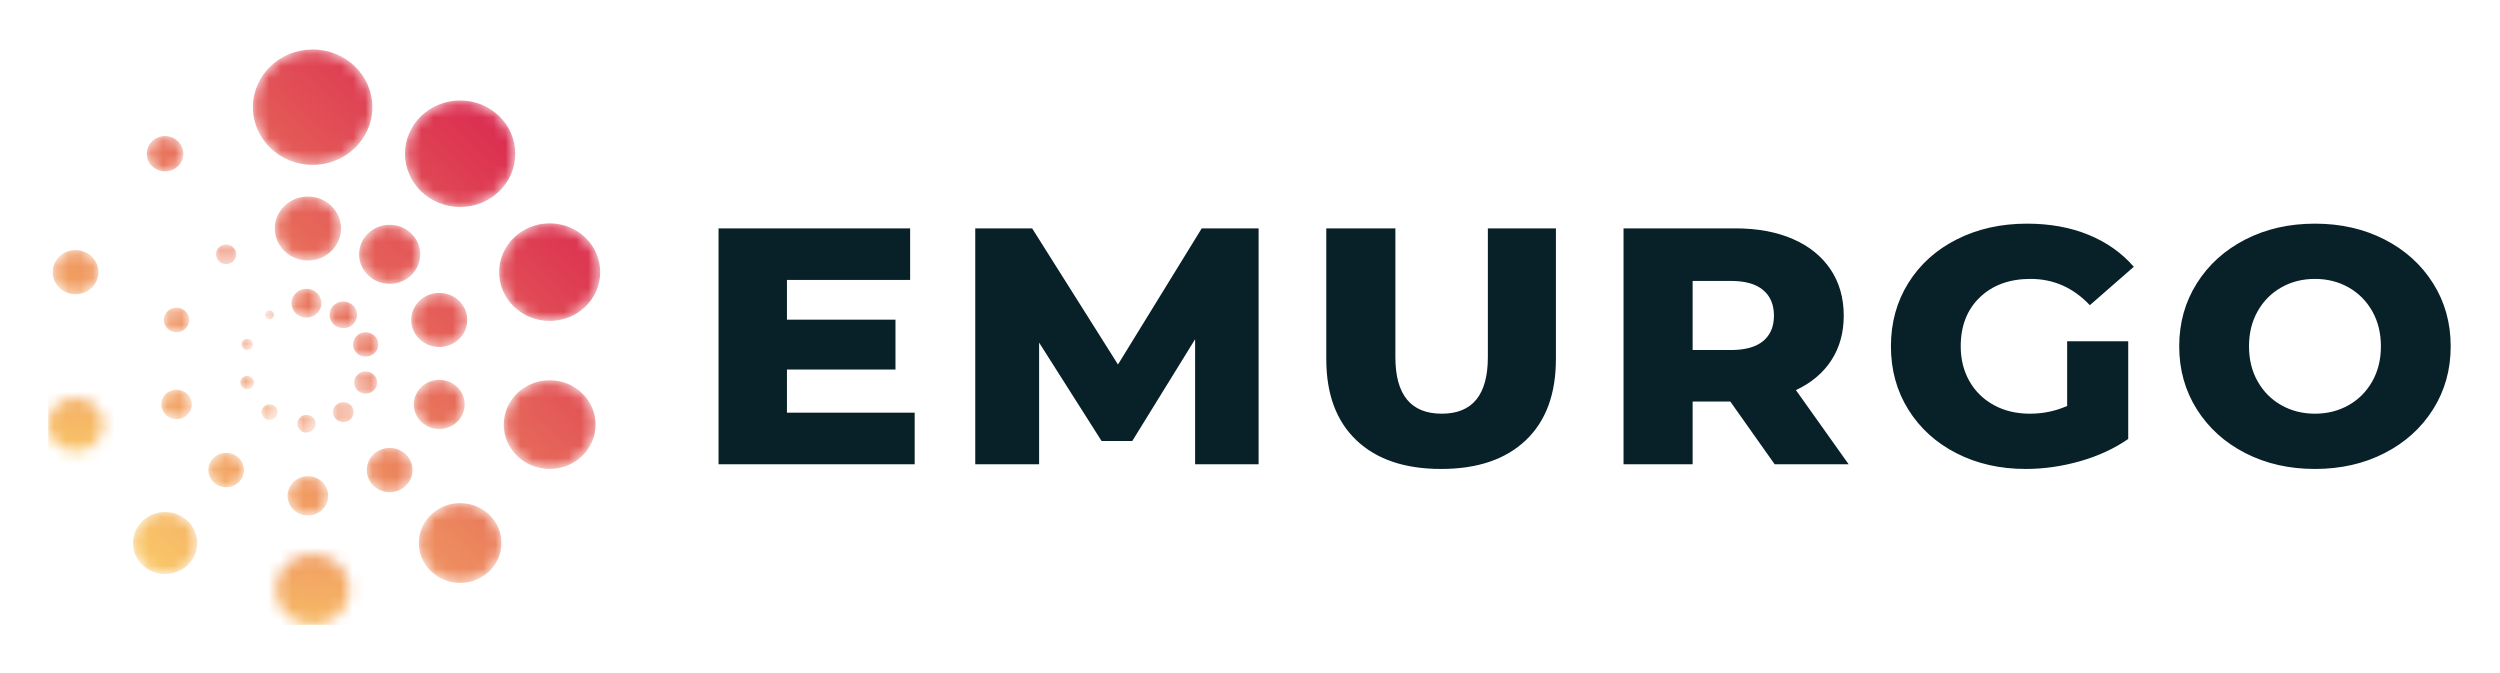 <?xml version="1.0" encoding="UTF-8"?>
<svg width="208px" height="56px" viewBox="0 0 208 56" version="1.1" xmlns="http://www.w3.org/2000/svg" xmlns:xlink="http://www.w3.org/1999/xlink">
    <!-- Generator: Sketch 52.6 (67491) - http://www.bohemiancoding.com/sketch -->
    <title>emurgo-hover</title>
    <desc>Created with Sketch.</desc>
    <defs>
        <path d="M4.726,8.958 C2.192,8.959 0.137,6.975 0.136,4.528 C0.136,2.081 2.19,0.097 4.725,0.097 C7.259,0.096 9.314,2.08 9.314,4.527 C9.314,6.974 7.26,8.958 4.726,8.958" id="path-1"></path>
        <linearGradient x1="-295.738%" y1="395.738%" x2="91.697%" y2="8.303%" id="linearGradient-3">
            <stop stop-color="#FACC69" offset="0%"></stop>
            <stop stop-color="#DA2950" offset="100%"></stop>
        </linearGradient>
        <path d="M4.305,8.247 C1.982,8.247 0.099,6.43 0.099,4.187 C0.099,1.945 1.981,0.126 4.304,0.126 C6.626,0.126 8.509,1.944 8.51,4.186 C8.51,6.428 6.627,8.247 4.305,8.247" id="path-4"></path>
        <linearGradient x1="-311.797%" y1="411.806%" x2="110.969%" y2="-10.97%" id="linearGradient-6">
            <stop stop-color="#FACC69" offset="0%"></stop>
            <stop stop-color="#DA2950" offset="100%"></stop>
        </linearGradient>
        <path d="M3.921,7.403 C1.81,7.403 0.099,5.751 0.098,3.714 C0.098,1.676 1.809,0.023 3.92,0.023 C6.03,0.023 7.742,1.675 7.742,3.712 C7.742,5.751 6.031,7.403 3.921,7.403" id="path-7"></path>
        <linearGradient x1="-262.918%" y1="362.917%" x2="202.282%" y2="-102.283%" id="linearGradient-9">
            <stop stop-color="#FACC69" offset="0%"></stop>
            <stop stop-color="#DA2950" offset="100%"></stop>
        </linearGradient>
        <path d="M3.574,6.692 C1.675,6.692 0.136,5.206 0.135,3.372 C0.135,1.539 1.674,0.052 3.573,0.052 C5.472,0.052 7.011,1.538 7.012,3.371 C7.012,5.205 5.473,6.691 3.574,6.692" id="path-10"></path>
        <linearGradient x1="-169.648%" y1="269.648%" x2="347.44%" y2="-247.44%" id="linearGradient-12">
            <stop stop-color="#FACC69" offset="0%"></stop>
            <stop stop-color="#DA2950" offset="100%"></stop>
        </linearGradient>
        <path d="M2.933,5.919 C1.371,5.789 0.146,4.523 0.146,2.982 C0.145,1.353 1.513,0.032 3.2,0.032 C4.887,0.032 6.255,1.352 6.255,2.981 C6.255,4.523 5.029,5.789 3.467,5.919 L2.933,5.919 Z" id="path-13"></path>
        <linearGradient x1="7.54%" y1="107.833%" x2="25.329%" y2="36.116%" id="linearGradient-15">
            <stop stop-color="#FACC69" offset="0%"></stop>
            <stop stop-color="#DA2950" offset="100%"></stop>
        </linearGradient>
        <path d="M2.828,5.211 C1.352,5.211 0.156,4.056 0.156,2.632 C0.156,1.207 1.352,0.053 2.827,0.052 C4.302,0.052 5.498,1.207 5.498,2.631 C5.498,4.055 4.303,5.21 2.828,5.211" id="path-16"></path>
        <linearGradient x1="-0.997%" y1="100.999%" x2="664.611%" y2="-564.609%" id="linearGradient-18">
            <stop stop-color="#FACC69" offset="0%"></stop>
            <stop stop-color="#DA2950" offset="100%"></stop>
        </linearGradient>
        <path d="M0.012,2.455 L0.012,2.009 C0.127,0.894 1.102,0.023 2.287,0.023 C3.55,0.023 4.575,1.012 4.575,2.232 C4.575,3.451 3.551,4.44 2.288,4.44 C1.102,4.441 0.127,3.57 0.012,2.455 Z" id="path-19"></path>
        <linearGradient x1="-0.875%" y1="73.315%" x2="16.914%" y2="1.598%" id="linearGradient-21">
            <stop stop-color="#FACC69" offset="0%"></stop>
            <stop stop-color="#DA2950" offset="100%"></stop>
        </linearGradient>
        <path d="M2.095,3.802 C1.043,3.803 0.191,2.98 0.19,1.964 C0.19,0.949 1.042,0.126 2.094,0.126 C3.145,0.126 3.998,0.949 3.998,1.964 C3.998,2.979 3.146,3.802 2.095,3.802" id="path-22"></path>
        <linearGradient x1="-226.686%" y1="326.691%" x2="707.138%" y2="-607.133%" id="linearGradient-24">
            <stop stop-color="#FACC69" offset="0%"></stop>
            <stop stop-color="#DA2950" offset="100%"></stop>
        </linearGradient>
        <path d="M1.673,3.031 C0.833,3.031 0.152,2.374 0.152,1.563 C0.152,0.753 0.832,0.095 1.672,0.095 C2.512,0.095 3.193,0.752 3.193,1.563 C3.193,2.374 2.512,3.031 1.673,3.031" id="path-25"></path>
        <linearGradient x1="-586.334%" y1="686.334%" x2="583.039%" y2="-483.039%" id="linearGradient-27">
            <stop stop-color="#FACC69" offset="0%"></stop>
            <stop stop-color="#DA2950" offset="100%"></stop>
        </linearGradient>
        <path d="M5.121,9.719 C2.375,9.72 0.148,7.57 0.148,4.918 C0.148,2.267 2.374,0.117 5.12,0.117 C7.866,0.116 10.092,2.266 10.093,4.917 C10.093,7.569 7.867,9.719 5.121,9.719" id="path-28"></path>
        <linearGradient x1="-226.816%" y1="326.81%" x2="130.73%" y2="-30.73%" id="linearGradient-30">
            <stop stop-color="#FACC69" offset="0%"></stop>
            <stop stop-color="#DA2950" offset="100%"></stop>
        </linearGradient>
        <path d="M2.699,4.973 C1.295,4.973 0.156,3.874 0.156,2.518 C0.156,1.162 1.294,0.062 2.698,0.062 C4.103,0.062 5.242,1.161 5.242,2.517 C5.242,3.874 4.104,4.973 2.699,4.973" id="path-31"></path>
        <linearGradient x1="-431.253%" y1="531.255%" x2="267.864%" y2="-167.862%" id="linearGradient-33">
            <stop stop-color="#FACC69" offset="0%"></stop>
            <stop stop-color="#DA2950" offset="100%"></stop>
        </linearGradient>
        <path d="M2.412,4.668 C1.125,4.668 0.082,3.661 0.082,2.418 C0.081,1.175 1.125,0.168 2.412,0.168 C3.699,0.167 4.742,1.175 4.743,2.417 C4.743,3.66 3.699,4.668 2.412,4.668" id="path-34"></path>
        <linearGradient x1="-459.66%" y1="559.661%" x2="303.196%" y2="-203.196%" id="linearGradient-36">
            <stop stop-color="#FACC69" offset="0%"></stop>
            <stop stop-color="#DA2950" offset="100%"></stop>
        </linearGradient>
        <path d="M2.22,4.264 C1.051,4.265 0.102,3.349 0.102,2.22 C0.102,1.09 1.05,0.175 2.22,0.175 C3.389,0.174 4.338,1.09 4.338,2.219 C4.338,3.349 3.39,4.264 2.22,4.264" id="path-37"></path>
        <linearGradient x1="-425.623%" y1="525.643%" x2="413.799%" y2="-313.816%" id="linearGradient-39">
            <stop stop-color="#FACC69" offset="0%"></stop>
            <stop stop-color="#DA2950" offset="100%"></stop>
        </linearGradient>
        <path d="M1.931,3.774 C0.879,3.774 0.026,2.95 0.026,1.934 C0.026,0.918 0.878,0.095 1.931,0.094 C2.983,0.094 3.836,0.918 3.836,1.934 C3.836,2.95 2.983,3.774 1.931,3.774" id="path-40"></path>
        <linearGradient x1="-350.533%" y1="450.514%" x2="582.585%" y2="-482.558%" id="linearGradient-42">
            <stop stop-color="#FACC69" offset="0%"></stop>
            <stop stop-color="#DA2950" offset="100%"></stop>
        </linearGradient>
        <path d="M1.847,3.305 C0.913,3.305 0.155,2.573 0.154,1.671 C0.154,0.768 0.912,0.036 1.847,0.036 C2.782,0.036 3.54,0.768 3.54,1.67 C3.54,2.573 2.782,3.305 1.847,3.305" id="path-43"></path>
        <linearGradient x1="-266.956%" y1="366.975%" x2="783.285%" y2="-683.326%" id="linearGradient-45">
            <stop stop-color="#FACC69" offset="0%"></stop>
            <stop stop-color="#DA2950" offset="100%"></stop>
        </linearGradient>
        <path d="M1.572,2.993 C0.754,2.993 0.091,2.353 0.091,1.564 C0.091,0.775 0.754,0.135 1.571,0.135 C2.389,0.135 3.052,0.774 3.052,1.564 C3.052,2.353 2.389,2.993 1.572,2.993" id="path-46"></path>
        <linearGradient x1="-233.81%" y1="333.804%" x2="967.253%" y2="-867.259%" id="linearGradient-48">
            <stop stop-color="#FACC69" offset="0%"></stop>
            <stop stop-color="#DA2950" offset="100%"></stop>
        </linearGradient>
        <path d="M1.282,2.518 C0.582,2.518 0.014,1.97 0.014,1.294 C0.014,0.618 0.582,0.07 1.282,0.07 C1.982,0.069 2.55,0.618 2.55,1.294 C2.55,1.969 1.982,2.517 1.282,2.518" id="path-49"></path>
        <linearGradient x1="-309.824%" y1="409.819%" x2="1092.644%" y2="-992.649%" id="linearGradient-51">
            <stop stop-color="#FACC69" offset="0%"></stop>
            <stop stop-color="#DA2950" offset="100%"></stop>
        </linearGradient>
        <path d="M1.09,2.14 C0.507,2.14 0.034,1.684 0.034,1.121 C0.034,0.559 0.507,0.103 1.089,0.102 C1.672,0.102 2.144,0.558 2.145,1.121 C2.145,1.684 1.672,2.14 1.09,2.14" id="path-52"></path>
        <linearGradient x1="-553.308%" y1="653.302%" x2="1131.72%" y2="-1031.726%" id="linearGradient-54">
            <stop stop-color="#FACC69" offset="0%"></stop>
            <stop stop-color="#DA2950" offset="100%"></stop>
        </linearGradient>
        <path d="M0.994,1.664 C0.529,1.664 0.151,1.3 0.151,0.85 C0.151,0.401 0.529,0.037 0.994,0.037 C1.459,0.037 1.836,0.401 1.836,0.85 C1.837,1.3 1.46,1.664 0.994,1.664" id="path-55"></path>
        <linearGradient x1="-995.383%" y1="1095.387%" x2="1114.789%" y2="-1014.785%" id="linearGradient-57">
            <stop stop-color="#FACC69" offset="0%"></stop>
            <stop stop-color="#DA2950" offset="100%"></stop>
        </linearGradient>
        <path d="M2.808,5.442 C1.286,5.442 0.052,4.251 0.052,2.782 C0.051,1.312 1.285,0.121 2.807,0.12 C4.329,0.12 5.563,1.311 5.563,2.781 C5.563,4.25 4.33,5.442 2.808,5.442" id="path-58"></path>
        <linearGradient x1="-351.864%" y1="451.863%" x2="293.299%" y2="-193.299%" id="linearGradient-60">
            <stop stop-color="#FACC69" offset="0%"></stop>
            <stop stop-color="#DA2950" offset="100%"></stop>
        </linearGradient>
        <path d="M1.147,2.361 C0.514,2.361 0,1.865 0,1.254 C0,0.642 0.513,0.147 1.146,0.147 C1.78,0.146 2.293,0.642 2.293,1.253 C2.293,1.865 1.78,2.36 1.147,2.361" id="path-61"></path>
        <linearGradient x1="-819.927%" y1="919.923%" x2="730.818%" y2="-630.822%" id="linearGradient-63">
            <stop stop-color="#FACC69" offset="0%"></stop>
            <stop stop-color="#DA2950" offset="100%"></stop>
        </linearGradient>
        <path d="M1.088,2.135 C0.508,2.135 0.038,1.681 0.038,1.12 C0.037,0.56 0.508,0.106 1.088,0.106 C1.668,0.106 2.139,0.56 2.139,1.12 C2.139,1.681 1.669,2.135 1.088,2.135" id="path-64"></path>
        <linearGradient x1="-883.76%" y1="983.75%" x2="808.348%" y2="-708.358%" id="linearGradient-66">
            <stop stop-color="#FACC69" offset="0%"></stop>
            <stop stop-color="#DA2950" offset="100%"></stop>
        </linearGradient>
        <path d="M1.088,1.876 C0.561,1.876 0.133,1.463 0.133,0.954 C0.133,0.445 0.561,0.032 1.088,0.032 C1.615,0.032 2.043,0.444 2.043,0.954 C2.043,1.463 1.616,1.876 1.088,1.876" id="path-67"></path>
        <linearGradient x1="-892.323%" y1="992.231%" x2="969.693%" y2="-869.598%" id="linearGradient-69">
            <stop stop-color="#FACC69" offset="0%"></stop>
            <stop stop-color="#DA2950" offset="100%"></stop>
        </linearGradient>
        <path d="M0.955,1.835 C0.48,1.835 0.096,1.464 0.096,1.006 C0.096,0.548 0.48,0.177 0.955,0.177 C1.429,0.176 1.814,0.548 1.814,1.006 C1.814,1.464 1.429,1.835 0.955,1.835" id="path-70"></path>
        <linearGradient x1="-869.213%" y1="969.318%" x2="1200.41%" y2="-1100.536%" id="linearGradient-72">
            <stop stop-color="#FACC69" offset="0%"></stop>
            <stop stop-color="#DA2950" offset="100%"></stop>
        </linearGradient>
        <path d="M0.767,1.598 C0.346,1.598 0.004,1.268 0.004,0.861 C0.004,0.454 0.346,0.124 0.767,0.124 C1.189,0.124 1.53,0.454 1.53,0.861 C1.531,1.268 1.189,1.598 0.767,1.598" id="path-73"></path>
        <linearGradient x1="-850.834%" y1="950.723%" x2="1478.794%" y2="-1378.612%" id="linearGradient-75">
            <stop stop-color="#FACC69" offset="0%"></stop>
            <stop stop-color="#DA2950" offset="100%"></stop>
        </linearGradient>
        <path d="M0.772,1.465 C0.403,1.465 0.105,1.177 0.104,0.821 C0.104,0.465 0.403,0.177 0.772,0.177 C1.14,0.176 1.439,0.465 1.439,0.821 C1.439,1.177 1.14,1.465 0.772,1.465" id="path-76"></path>
        <linearGradient x1="-901.454%" y1="1001.582%" x2="1762.509%" y2="-1662.764%" id="linearGradient-78">
            <stop stop-color="#FACC69" offset="0%"></stop>
            <stop stop-color="#DA2950" offset="100%"></stop>
        </linearGradient>
        <path d="M0.638,1.135 C0.322,1.135 0.067,0.888 0.067,0.584 C0.067,0.279 0.322,0.032 0.638,0.032 C0.954,0.032 1.21,0.279 1.21,0.583 C1.21,0.888 0.954,1.135 0.638,1.135" id="path-79"></path>
        <linearGradient x1="-1089.498%" y1="1189.505%" x2="2021.367%" y2="-1921.36%" id="linearGradient-81">
            <stop stop-color="#FACC69" offset="0%"></stop>
            <stop stop-color="#DA2950" offset="100%"></stop>
        </linearGradient>
        <path d="M0.638,1.024 C0.375,1.024 0.162,0.818 0.162,0.565 C0.162,0.311 0.375,0.106 0.638,0.105 C0.9,0.105 1.113,0.311 1.113,0.565 C1.113,0.818 0.901,1.024 0.638,1.024" id="path-82"></path>
        <linearGradient x1="-1490.2%" y1="1589.893%" x2="2247.734%" y2="-2147.287%" id="linearGradient-84">
            <stop stop-color="#FACC69" offset="0%"></stop>
            <stop stop-color="#DA2950" offset="100%"></stop>
        </linearGradient>
        <path d="M0.387,0.879 C0.178,0.879 0.007,0.715 0.007,0.512 C0.007,0.31 0.177,0.146 0.387,0.146 C0.597,0.146 0.767,0.31 0.767,0.512 C0.767,0.715 0.597,0.879 0.387,0.879" id="path-85"></path>
        <linearGradient x1="-2168.403%" y1="2268.393%" x2="2512.041%" y2="-2412.052%" id="linearGradient-87">
            <stop stop-color="#FACC69" offset="0%"></stop>
            <stop stop-color="#DA2950" offset="100%"></stop>
        </linearGradient>
        <path d="M1.343,2.412 C0.657,2.412 0.101,1.875 0.101,1.213 C0.101,0.55 0.657,0.013 1.343,0.013 C2.029,0.013 2.585,0.55 2.586,1.212 C2.586,1.875 2.03,2.412 1.343,2.412" id="path-88"></path>
        <linearGradient x1="-710.543%" y1="810.537%" x2="720.527%" y2="-620.533%" id="linearGradient-90">
            <stop stop-color="#FACC69" offset="0%"></stop>
            <stop stop-color="#DA2950" offset="100%"></stop>
        </linearGradient>
    </defs>
    <g id="emurgo-hover" stroke="none" stroke-width="1" fill="none" fill-rule="evenodd">
        <g id="Emurgo_Logo_RGB" transform="translate(4, 4)">
            <path d="M61.474,30.335 L61.474,26.747 L70.504,26.747 L70.504,22.598 L61.474,22.598 L61.474,19.29 L71.723,19.29 L71.723,15 L55.783,15 L55.783,34.625 L72.101,34.625 L72.101,30.335 L61.474,30.335 Z M100.717,34.625 L100.717,15 L95.984,15 L89.016,26.326 L81.874,15 L77.141,15 L77.141,34.625 L82.454,34.625 L82.454,24.504 L87.651,32.69 L90.206,32.69 L95.433,24.224 L95.433,34.625 L100.717,34.625 Z M115.899,35.017 C118.919,35.017 121.265,34.223 122.94,32.634 C124.614,31.046 125.451,28.794 125.451,25.878 L125.451,15 L119.79,15 L119.79,25.71 C119.79,28.849 118.512,30.419 115.957,30.419 C113.383,30.419 112.096,28.849 112.096,25.71 L112.096,15 L106.347,15 L106.347,25.878 C106.347,28.794 107.184,31.046 108.858,32.634 C110.532,34.223 112.879,35.017 115.899,35.017 Z M143.65,34.625 L149.806,34.625 L145.421,28.457 C146.699,27.859 147.681,27.032 148.368,25.976 C149.055,24.92 149.399,23.682 149.399,22.261 C149.399,20.785 149.031,19.5 148.296,18.406 C147.56,17.313 146.515,16.472 145.16,15.883 C143.805,15.295 142.208,15 140.369,15 L131.078,15 L131.078,34.625 L136.827,34.625 L136.827,29.41 L139.963,29.41 L143.65,34.625 Z M143.592,22.261 C143.592,23.177 143.292,23.883 142.692,24.378 C142.092,24.873 141.201,25.121 140.021,25.121 L136.827,25.121 L136.827,19.374 L140.021,19.374 C141.201,19.374 142.092,19.626 142.692,20.131 C143.292,20.635 143.592,21.346 143.592,22.261 Z M167.987,29.775 C167.019,30.205 165.984,30.419 164.88,30.419 C163.758,30.419 162.761,30.181 161.89,29.704 C161.019,29.228 160.341,28.565 159.857,27.714 C159.374,26.864 159.132,25.896 159.132,24.812 C159.132,23.112 159.664,21.752 160.728,20.733 C161.793,19.715 163.197,19.205 164.939,19.205 C166.855,19.205 168.5,19.934 169.875,21.392 L173.533,18.196 C172.526,17.038 171.268,16.15 169.758,15.533 C168.249,14.916 166.545,14.608 164.648,14.608 C162.48,14.608 160.535,15.042 158.812,15.912 C157.089,16.78 155.744,17.991 154.776,19.542 C153.808,21.093 153.325,22.85 153.325,24.812 C153.325,26.775 153.808,28.532 154.776,30.083 C155.744,31.634 157.08,32.844 158.783,33.713 C160.486,34.582 162.403,35.017 164.532,35.017 C166.042,35.017 167.552,34.802 169.061,34.372 C170.571,33.942 171.907,33.326 173.068,32.522 L173.068,24.392 L167.987,24.392 L167.987,29.775 Z M188.605,35.017 C190.753,35.017 192.683,34.578 194.397,33.699 C196.109,32.821 197.455,31.606 198.432,30.055 C199.411,28.504 199.898,26.756 199.898,24.812 C199.898,22.869 199.411,21.121 198.432,19.57 C197.455,18.019 196.109,16.804 194.397,15.925 C192.683,15.047 190.753,14.608 188.605,14.608 C186.456,14.608 184.525,15.047 182.812,15.925 C181.099,16.804 179.754,18.019 178.777,19.57 C177.799,21.121 177.31,22.869 177.31,24.812 C177.31,26.756 177.799,28.504 178.777,30.055 C179.754,31.606 181.099,32.821 182.812,33.699 C184.525,34.578 186.456,35.017 188.605,35.017 Z M188.605,30.419 C187.578,30.419 186.649,30.186 185.817,29.718 C184.985,29.251 184.327,28.593 183.843,27.742 C183.359,26.892 183.117,25.915 183.117,24.812 C183.117,23.71 183.359,22.733 183.843,21.883 C184.327,21.033 184.985,20.374 185.817,19.906 C186.649,19.439 187.578,19.205 188.605,19.205 C189.63,19.205 190.56,19.439 191.392,19.906 C192.225,20.374 192.883,21.033 193.367,21.883 C193.85,22.733 194.092,23.71 194.092,24.812 C194.092,25.915 193.85,26.892 193.367,27.742 C192.883,28.593 192.225,29.251 191.392,29.718 C190.56,30.186 189.63,30.419 188.605,30.419 Z" id="Fill-1" fill="#082027"></path>
            <g id="Group-4" transform="translate(29.559, 4.263)">
                <mask id="mask-2" fill="white">
                    <use xlink:href="#path-1"></use>
                </mask>
                <g id="Clip-3"></g>
                <path d="M4.726,8.958 C2.192,8.959 0.137,6.975 0.136,4.528 C0.136,2.081 2.19,0.097 4.725,0.097 C7.259,0.096 9.314,2.08 9.314,4.527 C9.314,6.974 7.26,8.958 4.726,8.958" id="Fill-2" fill="url(#linearGradient-3)" mask="url(#mask-2)"></path>
            </g>
            <g id="Group-7" transform="translate(37.428, 14.456)">
                <mask id="mask-5" fill="white">
                    <use xlink:href="#path-4"></use>
                </mask>
                <g id="Clip-6"></g>
                <path d="M4.305,8.247 C1.982,8.247 0.099,6.43 0.099,4.187 C0.099,1.945 1.981,0.126 4.304,0.126 C6.626,0.126 8.509,1.944 8.51,4.186 C8.51,6.428 6.627,8.247 4.305,8.247" id="Fill-5" fill="url(#linearGradient-6)" mask="url(#mask-5)"></path>
            </g>
            <g id="Group-10" transform="translate(37.812, 27.614)">
                <mask id="mask-8" fill="white">
                    <use xlink:href="#path-7"></use>
                </mask>
                <g id="Clip-9"></g>
                <path d="M3.921,7.403 C1.81,7.403 0.099,5.751 0.098,3.714 C0.098,1.676 1.809,0.023 3.92,0.023 C6.03,0.023 7.742,1.675 7.742,3.712 C7.742,5.751 6.031,7.403 3.921,7.403" id="Fill-8" fill="url(#linearGradient-9)" mask="url(#mask-8)"></path>
            </g>
            <g id="Group-13" transform="translate(30.71, 37.807)">
                <mask id="mask-11" fill="white">
                    <use xlink:href="#path-10"></use>
                </mask>
                <g id="Clip-12"></g>
                <path d="M3.574,6.692 C1.675,6.692 0.136,5.206 0.135,3.372 C0.135,1.539 1.674,0.052 3.573,0.052 C5.472,0.052 7.011,1.538 7.012,3.371 C7.012,5.205 5.473,6.691 3.574,6.692" id="Fill-11" fill="url(#linearGradient-12)" mask="url(#mask-11)"></path>
            </g>
            <g id="Group-16" transform="translate(18.81, 42.069)">
                <mask id="mask-14" fill="white">
                    <use xlink:href="#path-13"></use>
                </mask>
                <g id="Clip-15"></g>
                <polygon id="Fill-14" fill="url(#linearGradient-15)" mask="url(#mask-14)" points="-18.798 5.919 181.088 5.919 181.088 -41.953 -18.798 -41.953"></polygon>
            </g>
            <g id="Group-19" transform="translate(6.91, 38.548)">
                <mask id="mask-17" fill="white">
                    <use xlink:href="#path-16"></use>
                </mask>
                <g id="Clip-18"></g>
                <path d="M2.828,5.211 C1.352,5.211 0.156,4.056 0.156,2.632 C0.156,1.207 1.352,0.053 2.827,0.052 C4.302,0.052 5.498,1.207 5.498,2.631 C5.498,4.055 4.303,5.21 2.828,5.211" id="Fill-17" fill="url(#linearGradient-18)" mask="url(#mask-17)"></path>
            </g>
            <g id="Group-22" transform="translate(0, 29.097)">
                <mask id="mask-20" fill="white">
                    <use xlink:href="#path-19"></use>
                </mask>
                <g id="Clip-21"></g>
                <polygon id="Fill-20" fill="url(#linearGradient-21)" mask="url(#mask-20)" points="0.012 18.892 199.898 18.892 199.898 -28.98 0.012 -28.98"></polygon>
            </g>
            <g id="Group-25" transform="translate(0.192, 16.68)">
                <mask id="mask-23" fill="white">
                    <use xlink:href="#path-22"></use>
                </mask>
                <g id="Clip-24"></g>
                <path d="M2.095,3.802 C1.043,3.803 0.191,2.98 0.19,1.964 C0.19,0.949 1.042,0.126 2.094,0.126 C3.145,0.126 3.998,0.949 3.998,1.964 C3.998,2.979 3.146,3.802 2.095,3.802" id="Fill-23" fill="url(#linearGradient-24)" mask="url(#mask-23)"></path>
            </g>
            <g id="Group-28" transform="translate(8.061, 7.228)">
                <mask id="mask-26" fill="white">
                    <use xlink:href="#path-25"></use>
                </mask>
                <g id="Clip-27"></g>
                <path d="M1.673,3.031 C0.833,3.031 0.152,2.374 0.152,1.563 C0.152,0.753 0.832,0.095 1.672,0.095 C2.512,0.095 3.193,0.752 3.193,1.563 C3.193,2.374 2.512,3.031 1.673,3.031" id="Fill-26" fill="url(#linearGradient-27)" mask="url(#mask-26)"></path>
            </g>
            <g id="Group-31" transform="translate(16.891, 0)">
                <mask id="mask-29" fill="white">
                    <use xlink:href="#path-28"></use>
                </mask>
                <g id="Clip-30"></g>
                <path d="M5.121,9.719 C2.375,9.72 0.148,7.57 0.148,4.918 C0.148,2.267 2.374,0.117 5.12,0.117 C7.866,0.116 10.092,2.266 10.093,4.917 C10.093,7.569 7.867,9.719 5.121,9.719" id="Fill-29" fill="url(#linearGradient-30)" mask="url(#mask-29)"></path>
            </g>
            <g id="Group-34" transform="translate(25.72, 14.641)">
                <mask id="mask-32" fill="white">
                    <use xlink:href="#path-31"></use>
                </mask>
                <g id="Clip-33"></g>
                <path d="M2.699,4.973 C1.295,4.973 0.156,3.874 0.156,2.518 C0.156,1.162 1.294,0.062 2.698,0.062 C4.103,0.062 5.242,1.161 5.242,2.517 C5.242,3.874 4.104,4.973 2.699,4.973" id="Fill-32" fill="url(#linearGradient-33)" mask="url(#mask-32)"></path>
            </g>
            <g id="Group-37" transform="translate(30.134, 20.201)">
                <mask id="mask-35" fill="white">
                    <use xlink:href="#path-34"></use>
                </mask>
                <g id="Clip-36"></g>
                <path d="M2.412,4.668 C1.125,4.668 0.082,3.661 0.082,2.418 C0.081,1.175 1.125,0.168 2.412,0.168 C3.699,0.167 4.742,1.175 4.743,2.417 C4.743,3.66 3.699,4.668 2.412,4.668" id="Fill-35" fill="url(#linearGradient-36)" mask="url(#mask-35)"></path>
            </g>
            <g id="Group-40" transform="translate(30.326, 27.429)">
                <mask id="mask-38" fill="white">
                    <use xlink:href="#path-37"></use>
                </mask>
                <g id="Clip-39"></g>
                <path d="M2.22,4.264 C1.051,4.265 0.102,3.349 0.102,2.22 C0.102,1.09 1.05,0.175 2.22,0.175 C3.389,0.174 4.338,1.09 4.338,2.219 C4.338,3.349 3.39,4.264 2.22,4.264" id="Fill-38" fill="url(#linearGradient-39)" mask="url(#mask-38)"></path>
            </g>
            <g id="Group-43" transform="translate(26.488, 33.174)">
                <mask id="mask-41" fill="white">
                    <use xlink:href="#path-40"></use>
                </mask>
                <g id="Clip-42"></g>
                <path d="M1.931,3.774 C0.879,3.774 0.026,2.95 0.026,1.934 C0.026,0.918 0.878,0.095 1.931,0.094 C2.983,0.094 3.836,0.918 3.836,1.934 C3.836,2.95 2.983,3.774 1.931,3.774" id="Fill-41" fill="url(#linearGradient-42)" mask="url(#mask-41)"></path>
            </g>
            <g id="Group-46" transform="translate(19.77, 35.583)">
                <mask id="mask-44" fill="white">
                    <use xlink:href="#path-43"></use>
                </mask>
                <g id="Clip-45"></g>
                <path d="M1.847,3.305 C0.913,3.305 0.155,2.573 0.154,1.671 C0.154,0.768 0.912,0.036 1.847,0.036 C2.782,0.036 3.54,0.768 3.54,1.67 C3.54,2.573 2.782,3.305 1.847,3.305" id="Fill-44" fill="url(#linearGradient-45)" mask="url(#mask-44)"></path>
            </g>
            <g id="Group-49" transform="translate(13.244, 33.544)">
                <mask id="mask-47" fill="white">
                    <use xlink:href="#path-46"></use>
                </mask>
                <g id="Clip-48"></g>
                <path d="M1.572,2.993 C0.754,2.993 0.091,2.353 0.091,1.564 C0.091,0.775 0.754,0.135 1.571,0.135 C2.389,0.135 3.052,0.774 3.052,1.564 C3.052,2.353 2.389,2.993 1.572,2.993" id="Fill-47" fill="url(#linearGradient-48)" mask="url(#mask-47)"></path>
            </g>
            <g id="Group-52" transform="translate(9.405, 28.355)">
                <mask id="mask-50" fill="white">
                    <use xlink:href="#path-49"></use>
                </mask>
                <g id="Clip-51"></g>
                <path d="M1.282,2.518 C0.582,2.518 0.014,1.97 0.014,1.294 C0.014,0.618 0.582,0.07 1.282,0.07 C1.982,0.069 2.55,0.618 2.55,1.294 C2.55,1.969 1.982,2.517 1.282,2.518" id="Fill-50" fill="url(#linearGradient-51)" mask="url(#mask-50)"></path>
            </g>
            <g id="Group-55" transform="translate(9.597, 21.498)">
                <mask id="mask-53" fill="white">
                    <use xlink:href="#path-52"></use>
                </mask>
                <g id="Clip-54"></g>
                <path d="M1.09,2.14 C0.507,2.14 0.034,1.684 0.034,1.121 C0.034,0.559 0.507,0.103 1.089,0.102 C1.672,0.102 2.144,0.558 2.145,1.121 C2.145,1.684 1.672,2.14 1.09,2.14" id="Fill-53" fill="url(#linearGradient-54)" mask="url(#mask-53)"></path>
            </g>
            <g id="Group-58" transform="translate(13.82, 16.309)">
                <mask id="mask-56" fill="white">
                    <use xlink:href="#path-55"></use>
                </mask>
                <g id="Clip-57"></g>
                <path d="M0.994,1.664 C0.529,1.664 0.151,1.3 0.151,0.85 C0.151,0.401 0.529,0.037 0.994,0.037 C1.459,0.037 1.836,0.401 1.836,0.85 C1.837,1.3 1.46,1.664 0.994,1.664" id="Fill-56" fill="url(#linearGradient-57)" mask="url(#mask-56)"></path>
            </g>
            <g id="Group-61" transform="translate(18.81, 12.232)">
                <mask id="mask-59" fill="white">
                    <use xlink:href="#path-58"></use>
                </mask>
                <g id="Clip-60"></g>
                <path d="M2.808,5.442 C1.286,5.442 0.052,4.251 0.052,2.782 C0.051,1.312 1.285,0.121 2.807,0.12 C4.329,0.12 5.563,1.311 5.563,2.781 C5.563,4.25 4.33,5.442 2.808,5.442" id="Fill-59" fill="url(#linearGradient-60)" mask="url(#mask-59)"></path>
            </g>
            <g id="Group-64" transform="translate(23.417, 20.942)">
                <mask id="mask-62" fill="white">
                    <use xlink:href="#path-61"></use>
                </mask>
                <g id="Clip-63"></g>
                <path d="M1.147,2.361 C0.514,2.361 0,1.865 0,1.254 C0,0.642 0.513,0.147 1.146,0.147 C1.78,0.146 2.293,0.642 2.293,1.253 C2.293,1.865 1.78,2.36 1.147,2.361" id="Fill-62" fill="url(#linearGradient-63)" mask="url(#mask-62)"></path>
            </g>
            <g id="Group-67" transform="translate(25.336, 23.537)">
                <mask id="mask-65" fill="white">
                    <use xlink:href="#path-64"></use>
                </mask>
                <g id="Clip-66"></g>
                <path d="M1.088,2.135 C0.508,2.135 0.038,1.681 0.038,1.12 C0.037,0.56 0.508,0.106 1.088,0.106 C1.668,0.106 2.139,0.56 2.139,1.12 C2.139,1.681 1.669,2.135 1.088,2.135" id="Fill-65" fill="url(#linearGradient-66)" mask="url(#mask-65)"></path>
            </g>
            <g id="Group-70" transform="translate(25.336, 26.873)">
                <mask id="mask-68" fill="white">
                    <use xlink:href="#path-67"></use>
                </mask>
                <g id="Clip-69"></g>
                <path d="M1.088,1.876 C0.561,1.876 0.133,1.463 0.133,0.954 C0.133,0.445 0.561,0.032 1.088,0.032 C1.615,0.032 2.043,0.444 2.043,0.954 C2.043,1.463 1.616,1.876 1.088,1.876" id="Fill-68" fill="url(#linearGradient-69)" mask="url(#mask-68)"></path>
            </g>
            <g id="Group-73" transform="translate(23.608, 29.282)">
                <mask id="mask-71" fill="white">
                    <use xlink:href="#path-70"></use>
                </mask>
                <g id="Clip-72"></g>
                <path d="M0.955,1.835 C0.48,1.835 0.096,1.464 0.096,1.006 C0.096,0.548 0.48,0.177 0.955,0.177 C1.429,0.176 1.814,0.548 1.814,1.006 C1.814,1.464 1.429,1.835 0.955,1.835" id="Fill-71" fill="url(#linearGradient-72)" mask="url(#mask-71)"></path>
            </g>
            <g id="Group-76" transform="translate(20.729, 30.394)">
                <mask id="mask-74" fill="white">
                    <use xlink:href="#path-73"></use>
                </mask>
                <g id="Clip-75"></g>
                <path d="M0.767,1.598 C0.346,1.598 0.004,1.268 0.004,0.861 C0.004,0.454 0.346,0.124 0.767,0.124 C1.189,0.124 1.53,0.454 1.53,0.861 C1.531,1.268 1.189,1.598 0.767,1.598" id="Fill-74" fill="url(#linearGradient-75)" mask="url(#mask-74)"></path>
            </g>
            <g id="Group-79" transform="translate(17.658, 29.467)">
                <mask id="mask-77" fill="white">
                    <use xlink:href="#path-76"></use>
                </mask>
                <g id="Clip-78"></g>
                <path d="M0.772,1.465 C0.403,1.465 0.105,1.177 0.104,0.821 C0.104,0.465 0.403,0.177 0.772,0.177 C1.14,0.176 1.439,0.465 1.439,0.821 C1.439,1.177 1.14,1.465 0.772,1.465" id="Fill-77" fill="url(#linearGradient-78)" mask="url(#mask-77)"></path>
            </g>
            <g id="Group-82" transform="translate(15.931, 27.243)">
                <mask id="mask-80" fill="white">
                    <use xlink:href="#path-79"></use>
                </mask>
                <g id="Clip-81"></g>
                <path d="M0.638,1.135 C0.322,1.135 0.067,0.888 0.067,0.584 C0.067,0.279 0.322,0.032 0.638,0.032 C0.954,0.032 1.21,0.279 1.21,0.583 C1.21,0.888 0.954,1.135 0.638,1.135" id="Fill-80" fill="url(#linearGradient-81)" mask="url(#mask-80)"></path>
            </g>
            <g id="Group-85" transform="translate(15.931, 24.093)">
                <mask id="mask-83" fill="white">
                    <use xlink:href="#path-82"></use>
                </mask>
                <g id="Clip-84"></g>
                <path d="M0.638,1.024 C0.375,1.024 0.162,0.818 0.162,0.565 C0.162,0.311 0.375,0.106 0.638,0.105 C0.9,0.105 1.113,0.311 1.113,0.565 C1.113,0.818 0.901,1.024 0.638,1.024" id="Fill-83" fill="url(#linearGradient-84)" mask="url(#mask-83)"></path>
            </g>
            <g id="Group-88" transform="translate(18.042, 21.683)">
                <mask id="mask-86" fill="white">
                    <use xlink:href="#path-85"></use>
                </mask>
                <g id="Clip-87"></g>
                <path d="M0.387,0.879 C0.178,0.879 0.007,0.715 0.007,0.512 C0.007,0.31 0.177,0.146 0.387,0.146 C0.597,0.146 0.767,0.31 0.767,0.512 C0.767,0.715 0.597,0.879 0.387,0.879" id="Fill-86" fill="url(#linearGradient-87)" mask="url(#mask-86)"></path>
            </g>
            <g id="Group-91" transform="translate(20.154, 20.015)">
                <mask id="mask-89" fill="white">
                    <use xlink:href="#path-88"></use>
                </mask>
                <g id="Clip-90"></g>
                <path d="M1.343,2.412 C0.657,2.412 0.101,1.875 0.101,1.213 C0.101,0.55 0.657,0.013 1.343,0.013 C2.029,0.013 2.585,0.55 2.586,1.212 C2.586,1.875 2.03,2.412 1.343,2.412" id="Fill-89" fill="url(#linearGradient-90)" mask="url(#mask-89)"></path>
            </g>
        </g>
    </g>
</svg>